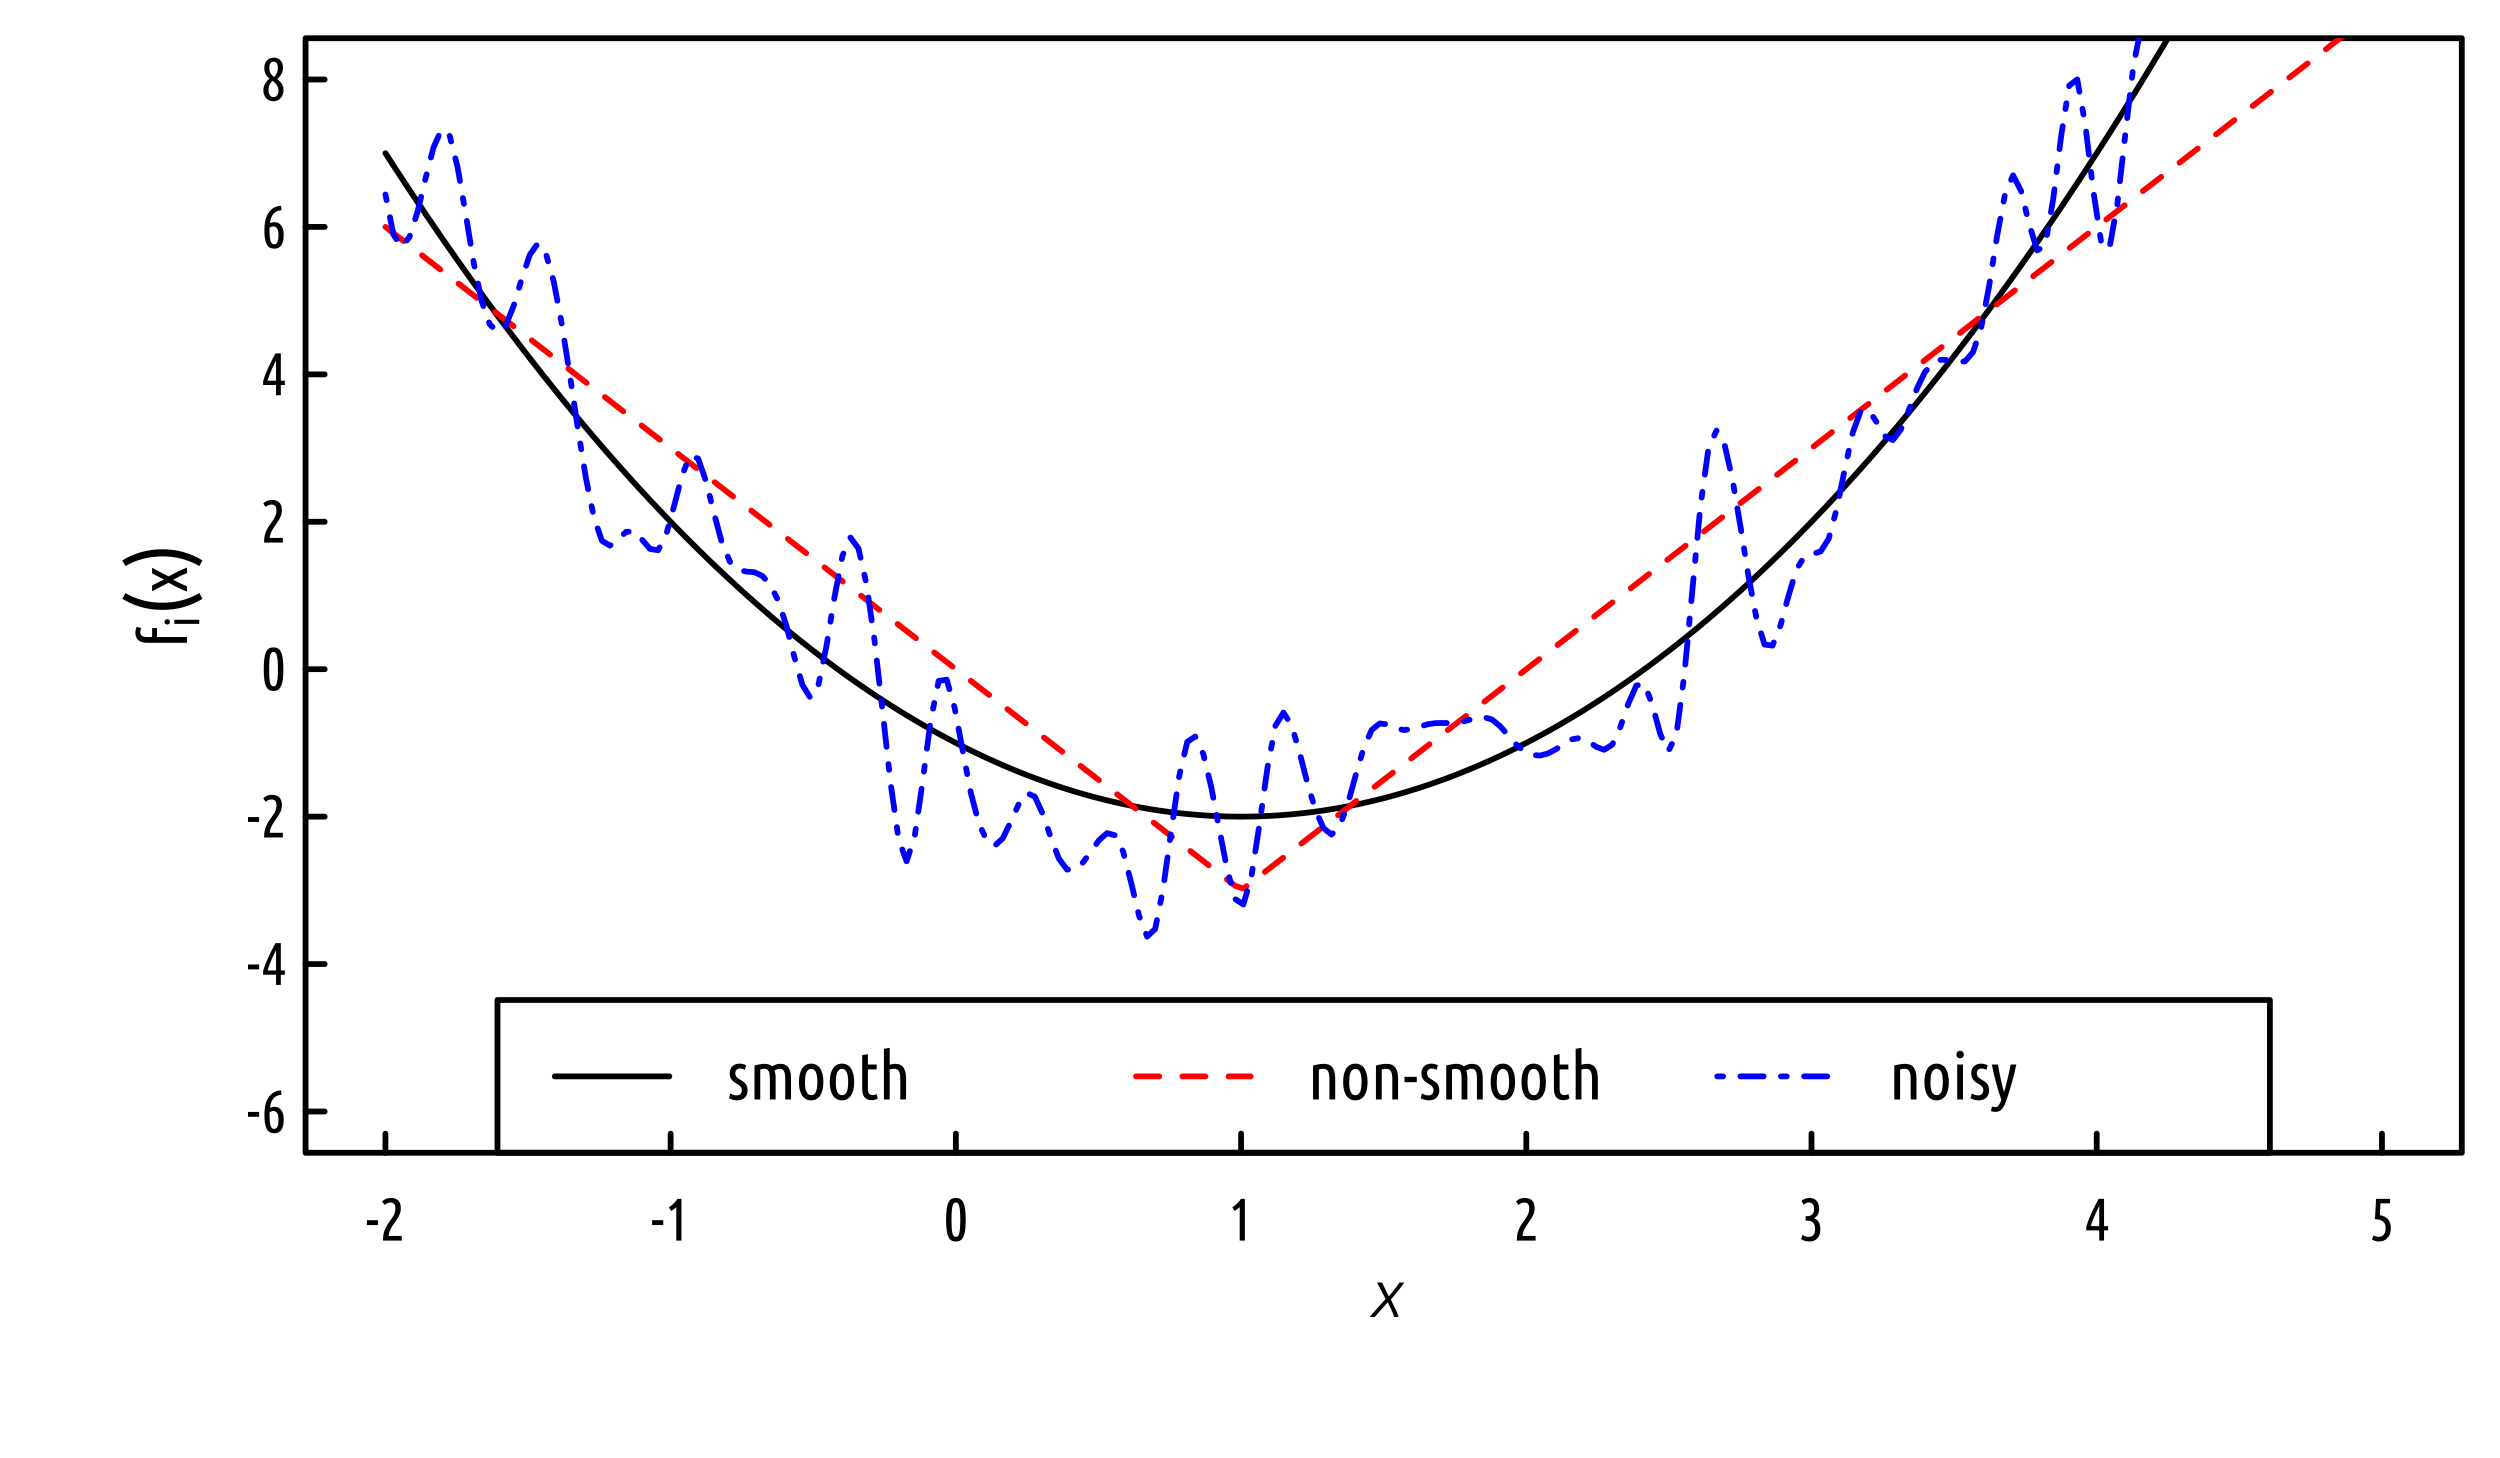 <?xml version="1.0" encoding="UTF-8"?>
<svg xmlns="http://www.w3.org/2000/svg" xmlns:xlink="http://www.w3.org/1999/xlink" width="432pt" height="252pt" viewBox="0 0 432 252" version="1.1">
<defs>
<g>
<symbol overflow="visible" id="glyph0-0">
<path style="stroke:none;" d="M 0.516 0 L 0.516 -7.812 L 4.688 -7.812 L 4.688 0 Z M 4.156 -0.516 L 4.156 -7.281 L 1.047 -7.281 L 1.047 -0.516 Z M 4.156 -0.516 "/>
</symbol>
<symbol overflow="visible" id="glyph0-1">
<path style="stroke:none;" d="M 0.25 -3.531 L 2.172 -3.531 L 2.172 -2.688 L 0.25 -2.688 Z M 0.25 -3.531 "/>
</symbol>
<symbol overflow="visible" id="glyph0-2">
<path style="stroke:none;" d="M 0.453 -6.766 C 0.867 -7.172 1.367 -7.375 1.953 -7.375 C 2.516 -7.375 2.941 -7.227 3.234 -6.938 C 3.535 -6.645 3.688 -6.188 3.688 -5.562 C 3.688 -5.27 3.641 -4.988 3.547 -4.719 C 3.453 -4.457 3.332 -4.203 3.188 -3.953 C 3.039 -3.711 2.879 -3.469 2.703 -3.219 C 2.535 -2.977 2.367 -2.734 2.203 -2.484 C 2.047 -2.234 1.906 -1.969 1.781 -1.688 C 1.664 -1.414 1.598 -1.125 1.578 -0.812 L 3.844 -0.812 L 3.844 0 L 0.609 0 L 0.609 -0.203 C 0.609 -0.66 0.66 -1.07 0.766 -1.438 C 0.879 -1.801 1.016 -2.125 1.172 -2.406 C 1.328 -2.695 1.5 -2.969 1.688 -3.219 C 1.875 -3.469 2.047 -3.711 2.203 -3.953 C 2.359 -4.191 2.488 -4.438 2.594 -4.688 C 2.695 -4.945 2.75 -5.227 2.75 -5.531 C 2.75 -5.906 2.676 -6.172 2.531 -6.328 C 2.395 -6.492 2.18 -6.578 1.891 -6.578 C 1.68 -6.578 1.492 -6.535 1.328 -6.453 C 1.172 -6.379 1.023 -6.281 0.891 -6.156 Z M 0.453 -6.766 "/>
</symbol>
<symbol overflow="visible" id="glyph0-3">
<path style="stroke:none;" d="M 0.734 -5.781 C 0.859 -5.852 0.992 -5.941 1.141 -6.047 C 1.285 -6.16 1.422 -6.281 1.547 -6.406 C 1.68 -6.539 1.805 -6.676 1.922 -6.812 C 2.035 -6.945 2.129 -7.082 2.203 -7.219 L 2.891 -7.219 L 2.891 0 L 2 0 L 2 -5.797 C 1.883 -5.672 1.75 -5.551 1.594 -5.438 C 1.438 -5.332 1.27 -5.227 1.094 -5.125 Z M 0.734 -5.781 "/>
</symbol>
<symbol overflow="visible" id="glyph0-4">
<path style="stroke:none;" d="M 0.547 -3.609 C 0.547 -4.316 0.578 -4.91 0.641 -5.391 C 0.703 -5.879 0.801 -6.27 0.938 -6.562 C 1.07 -6.852 1.242 -7.062 1.453 -7.188 C 1.672 -7.312 1.93 -7.375 2.234 -7.375 C 2.535 -7.375 2.789 -7.312 3 -7.188 C 3.219 -7.062 3.395 -6.852 3.531 -6.562 C 3.676 -6.27 3.781 -5.879 3.844 -5.391 C 3.906 -4.91 3.938 -4.316 3.938 -3.609 C 3.938 -2.898 3.906 -2.305 3.844 -1.828 C 3.781 -1.348 3.676 -0.961 3.531 -0.672 C 3.395 -0.379 3.219 -0.164 3 -0.031 C 2.789 0.094 2.535 0.156 2.234 0.156 C 1.93 0.156 1.672 0.094 1.453 -0.031 C 1.242 -0.164 1.07 -0.379 0.938 -0.672 C 0.801 -0.961 0.703 -1.348 0.641 -1.828 C 0.578 -2.305 0.547 -2.898 0.547 -3.609 Z M 3 -3.609 C 3 -4.18 2.984 -4.656 2.953 -5.031 C 2.922 -5.414 2.875 -5.723 2.812 -5.953 C 2.758 -6.18 2.688 -6.344 2.594 -6.438 C 2.5 -6.539 2.379 -6.594 2.234 -6.594 C 2.098 -6.594 1.977 -6.539 1.875 -6.438 C 1.781 -6.344 1.703 -6.18 1.641 -5.953 C 1.586 -5.723 1.547 -5.414 1.516 -5.031 C 1.492 -4.656 1.484 -4.18 1.484 -3.609 C 1.484 -3.035 1.492 -2.555 1.516 -2.172 C 1.547 -1.797 1.586 -1.492 1.641 -1.266 C 1.703 -1.035 1.781 -0.875 1.875 -0.781 C 1.977 -0.688 2.098 -0.641 2.234 -0.641 C 2.379 -0.641 2.5 -0.688 2.594 -0.781 C 2.688 -0.875 2.758 -1.035 2.812 -1.266 C 2.875 -1.492 2.922 -1.797 2.953 -2.172 C 2.984 -2.555 3 -3.035 3 -3.609 Z M 3 -3.609 "/>
</symbol>
<symbol overflow="visible" id="glyph0-5">
<path style="stroke:none;" d="M 2.672 -3.875 C 3.016 -3.75 3.281 -3.531 3.469 -3.219 C 3.664 -2.906 3.766 -2.5 3.766 -2 C 3.766 -1.332 3.602 -0.805 3.281 -0.422 C 2.957 -0.035 2.473 0.156 1.828 0.156 C 1.566 0.156 1.312 0.113 1.062 0.031 C 0.82 -0.039 0.613 -0.141 0.438 -0.266 L 0.672 -0.984 C 0.836 -0.891 1.008 -0.805 1.188 -0.734 C 1.363 -0.672 1.547 -0.641 1.734 -0.641 C 2.086 -0.641 2.363 -0.75 2.562 -0.969 C 2.758 -1.188 2.859 -1.535 2.859 -2.016 C 2.859 -2.484 2.75 -2.836 2.531 -3.078 C 2.312 -3.328 1.961 -3.453 1.484 -3.453 L 1.219 -3.453 L 1.219 -4.219 L 1.453 -4.219 C 1.867 -4.219 2.176 -4.328 2.375 -4.547 C 2.57 -4.766 2.672 -5.07 2.672 -5.469 C 2.672 -5.844 2.594 -6.125 2.438 -6.312 C 2.281 -6.5 2.066 -6.594 1.797 -6.594 C 1.617 -6.594 1.445 -6.555 1.281 -6.484 C 1.125 -6.41 0.984 -6.32 0.859 -6.219 L 0.516 -6.875 C 0.691 -7.039 0.898 -7.164 1.141 -7.25 C 1.391 -7.332 1.641 -7.375 1.891 -7.375 C 2.422 -7.375 2.832 -7.203 3.125 -6.859 C 3.414 -6.523 3.562 -6.078 3.562 -5.516 C 3.562 -5.117 3.484 -4.781 3.328 -4.5 C 3.172 -4.227 2.953 -4.02 2.672 -3.875 Z M 2.672 -3.875 "/>
</symbol>
<symbol overflow="visible" id="glyph0-6">
<path style="stroke:none;" d="M 0.438 -2.422 C 0.562 -2.848 0.719 -3.301 0.906 -3.781 C 1.102 -4.258 1.305 -4.719 1.516 -5.156 C 1.723 -5.602 1.922 -6.004 2.109 -6.359 C 2.305 -6.723 2.461 -7.008 2.578 -7.219 L 3.5 -7.219 L 3.5 -2.5 L 4.203 -2.5 L 4.203 -1.766 L 3.5 -1.766 L 3.5 0 L 2.672 0 L 2.672 -1.766 L 0.438 -1.766 Z M 2.672 -2.5 L 2.672 -6.016 C 2.566 -5.797 2.445 -5.547 2.312 -5.266 C 2.176 -4.992 2.039 -4.703 1.906 -4.391 C 1.77 -4.078 1.641 -3.758 1.516 -3.438 C 1.391 -3.113 1.285 -2.801 1.203 -2.5 Z M 2.672 -2.5 "/>
</symbol>
<symbol overflow="visible" id="glyph0-7">
<path style="stroke:none;" d="M 1.984 -6.438 C 1.953 -5.938 1.926 -5.52 1.906 -5.188 C 1.895 -4.852 1.883 -4.586 1.875 -4.391 C 2.52 -4.297 2.992 -4.055 3.297 -3.672 C 3.609 -3.297 3.766 -2.785 3.766 -2.141 C 3.766 -1.766 3.711 -1.438 3.609 -1.156 C 3.504 -0.875 3.359 -0.633 3.172 -0.438 C 2.992 -0.238 2.781 -0.094 2.531 0 C 2.281 0.102 2.008 0.156 1.719 0.156 C 1.52 0.156 1.316 0.125 1.109 0.062 C 0.898 0.008 0.703 -0.066 0.516 -0.172 L 0.766 -0.906 C 1.066 -0.738 1.375 -0.656 1.688 -0.656 C 2.02 -0.656 2.301 -0.773 2.531 -1.016 C 2.758 -1.266 2.875 -1.641 2.875 -2.141 C 2.875 -2.68 2.719 -3.07 2.406 -3.312 C 2.102 -3.551 1.633 -3.688 1 -3.719 C 1.031 -4.062 1.055 -4.375 1.078 -4.656 C 1.098 -4.945 1.113 -5.227 1.125 -5.5 C 1.145 -5.781 1.16 -6.055 1.172 -6.328 C 1.18 -6.609 1.191 -6.906 1.203 -7.219 L 3.625 -7.219 L 3.625 -6.438 Z M 1.984 -6.438 "/>
</symbol>
<symbol overflow="visible" id="glyph0-8">
<path style="stroke:none;" d="M 3.625 -6.5 C 3.352 -6.469 3.109 -6.41 2.891 -6.328 C 2.68 -6.254 2.488 -6.129 2.312 -5.953 C 2.133 -5.785 1.988 -5.562 1.875 -5.281 C 1.758 -5.008 1.676 -4.664 1.625 -4.25 C 1.77 -4.312 1.91 -4.352 2.047 -4.375 C 2.18 -4.406 2.305 -4.422 2.422 -4.422 C 2.922 -4.422 3.305 -4.223 3.578 -3.828 C 3.859 -3.441 4 -2.906 4 -2.219 C 4 -1.477 3.867 -0.895 3.609 -0.469 C 3.348 -0.051 2.938 0.156 2.375 0.156 C 2.094 0.156 1.844 0.102 1.625 0 C 1.406 -0.113 1.223 -0.297 1.078 -0.547 C 0.941 -0.805 0.836 -1.141 0.766 -1.547 C 0.691 -1.961 0.656 -2.469 0.656 -3.062 C 0.656 -3.582 0.703 -4.086 0.797 -4.578 C 0.898 -5.078 1.066 -5.52 1.297 -5.906 C 1.523 -6.289 1.816 -6.602 2.172 -6.844 C 2.535 -7.094 2.988 -7.227 3.531 -7.25 Z M 2.203 -3.688 C 2.098 -3.688 1.988 -3.664 1.875 -3.625 C 1.758 -3.594 1.656 -3.551 1.562 -3.5 C 1.551 -3.414 1.547 -3.328 1.547 -3.234 C 1.547 -3.148 1.547 -3.062 1.547 -2.969 C 1.547 -2.656 1.555 -2.352 1.578 -2.062 C 1.598 -1.781 1.633 -1.531 1.688 -1.312 C 1.738 -1.094 1.816 -0.914 1.922 -0.781 C 2.035 -0.656 2.18 -0.594 2.359 -0.594 C 2.629 -0.594 2.816 -0.734 2.922 -1.016 C 3.035 -1.305 3.094 -1.691 3.094 -2.172 C 3.094 -2.691 3.02 -3.07 2.875 -3.312 C 2.727 -3.562 2.504 -3.688 2.203 -3.688 Z M 2.203 -3.688 "/>
</symbol>
<symbol overflow="visible" id="glyph0-9">
<path style="stroke:none;" d="M 3.875 -5.625 C 3.875 -5.219 3.773 -4.848 3.578 -4.516 C 3.379 -4.191 3.148 -3.906 2.891 -3.656 C 3.18 -3.445 3.43 -3.191 3.641 -2.891 C 3.859 -2.586 3.969 -2.227 3.969 -1.812 C 3.969 -1.488 3.914 -1.203 3.812 -0.953 C 3.719 -0.703 3.586 -0.492 3.422 -0.328 C 3.266 -0.172 3.082 -0.051 2.875 0.031 C 2.664 0.113 2.453 0.156 2.234 0.156 C 1.973 0.156 1.734 0.109 1.516 0.016 C 1.305 -0.078 1.125 -0.203 0.969 -0.359 C 0.812 -0.523 0.691 -0.723 0.609 -0.953 C 0.523 -1.18 0.484 -1.43 0.484 -1.703 C 0.484 -2.141 0.578 -2.523 0.766 -2.859 C 0.961 -3.191 1.223 -3.488 1.547 -3.75 C 1.273 -3.945 1.055 -4.195 0.891 -4.5 C 0.723 -4.812 0.641 -5.176 0.641 -5.594 C 0.641 -5.906 0.688 -6.176 0.781 -6.406 C 0.883 -6.633 1.016 -6.82 1.172 -6.969 C 1.328 -7.113 1.5 -7.219 1.688 -7.281 C 1.883 -7.344 2.086 -7.375 2.297 -7.375 C 2.484 -7.375 2.672 -7.344 2.859 -7.281 C 3.055 -7.219 3.227 -7.113 3.375 -6.969 C 3.531 -6.82 3.648 -6.641 3.734 -6.422 C 3.828 -6.203 3.875 -5.938 3.875 -5.625 Z M 3.094 -1.75 C 3.094 -1.926 3.062 -2.094 3 -2.25 C 2.945 -2.406 2.867 -2.551 2.766 -2.688 C 2.672 -2.82 2.562 -2.941 2.438 -3.047 C 2.32 -3.16 2.203 -3.27 2.078 -3.375 C 1.867 -3.188 1.695 -2.969 1.562 -2.719 C 1.438 -2.469 1.375 -2.156 1.375 -1.781 C 1.375 -1.406 1.453 -1.102 1.609 -0.875 C 1.766 -0.656 1.977 -0.547 2.25 -0.547 C 2.477 -0.547 2.676 -0.645 2.844 -0.844 C 3.008 -1.051 3.094 -1.352 3.094 -1.75 Z M 1.516 -5.719 C 1.516 -5.488 1.531 -5.289 1.562 -5.125 C 1.602 -4.957 1.656 -4.805 1.719 -4.672 C 1.789 -4.547 1.879 -4.43 1.984 -4.328 C 2.086 -4.223 2.203 -4.125 2.328 -4.031 C 2.523 -4.238 2.68 -4.453 2.797 -4.672 C 2.922 -4.898 2.984 -5.195 2.984 -5.562 C 2.984 -5.977 2.914 -6.27 2.781 -6.438 C 2.645 -6.602 2.473 -6.688 2.266 -6.688 C 2.191 -6.688 2.109 -6.672 2.016 -6.641 C 1.93 -6.609 1.852 -6.555 1.781 -6.484 C 1.707 -6.41 1.645 -6.312 1.594 -6.188 C 1.539 -6.062 1.516 -5.906 1.516 -5.719 Z M 1.516 -5.719 "/>
</symbol>
<symbol overflow="visible" id="glyph1-0">
<path style="stroke:none;" d="M 0.578 0 L 0.578 -8.625 L 5.172 -8.625 L 5.172 0 Z M 4.594 -0.578 L 4.594 -8.047 L 1.156 -8.047 L 1.156 -0.578 Z M 4.594 -0.578 "/>
</symbol>
<symbol overflow="visible" id="glyph1-1">
<path style="stroke:none;" d="M 2.922 -3.109 L 1.453 -5.953 L 2.328 -5.953 L 3.484 -3.547 C 3.836 -3.973 4.18 -4.398 4.516 -4.828 C 4.848 -5.254 5.113 -5.629 5.312 -5.953 L 6.141 -5.953 C 5.805 -5.441 5.43 -4.93 5.016 -4.422 C 4.609 -3.922 4.211 -3.445 3.828 -3 C 3.93 -2.812 4.039 -2.598 4.156 -2.359 C 4.281 -2.117 4.406 -1.863 4.531 -1.594 C 4.656 -1.332 4.773 -1.066 4.891 -0.797 C 5.004 -0.523 5.102 -0.258 5.188 0 L 4.406 0 C 4.352 -0.176 4.285 -0.375 4.203 -0.594 C 4.117 -0.812 4.023 -1.035 3.922 -1.266 C 3.816 -1.492 3.707 -1.719 3.594 -1.938 C 3.488 -2.164 3.391 -2.375 3.297 -2.562 L 1.047 0 L 0.141 0 Z M 2.922 -3.109 "/>
</symbol>
<symbol overflow="visible" id="glyph2-0">
<path style="stroke:none;" d="M 0 -0.578 L -8.625 -0.578 L -8.625 -5.172 L 0 -5.172 Z M -0.578 -4.594 L -8.047 -4.594 L -8.047 -1.156 L -0.578 -1.156 Z M -0.578 -4.594 "/>
</symbol>
<symbol overflow="visible" id="glyph2-1">
<path style="stroke:none;" d="M -8.922 -2.656 C -8.922 -2.875 -8.895 -3.066 -8.844 -3.234 C -8.801 -3.41 -8.754 -3.551 -8.703 -3.656 L -7.922 -3.453 C -7.973 -3.336 -8.008 -3.223 -8.031 -3.109 C -8.062 -2.992 -8.078 -2.875 -8.078 -2.75 C -8.078 -2.57 -8.047 -2.426 -7.984 -2.312 C -7.93 -2.195 -7.848 -2.109 -7.734 -2.047 C -7.629 -1.984 -7.5 -1.941 -7.344 -1.922 C -7.195 -1.898 -7.039 -1.891 -6.875 -1.891 L -6.031 -1.891 L -6.031 -3.438 L -5.188 -3.438 L -5.188 -1.891 L 0 -1.891 L 0 -0.891 L -6.875 -0.891 C -7.531 -0.891 -8.035 -1.035 -8.391 -1.328 C -8.742 -1.617 -8.922 -2.062 -8.922 -2.656 Z M -8.922 -2.656 "/>
</symbol>
<symbol overflow="visible" id="glyph2-2">
<path style="stroke:none;" d="M -3.203 -2.797 C -2.961 -2.922 -2.707 -3.055 -2.438 -3.203 C -2.164 -3.348 -1.891 -3.488 -1.609 -3.625 C -1.336 -3.758 -1.062 -3.891 -0.781 -4.016 C -0.508 -4.141 -0.25 -4.242 0 -4.328 L 0 -3.359 C -0.445 -3.203 -0.867 -3.02 -1.266 -2.812 C -1.672 -2.613 -2.051 -2.414 -2.406 -2.219 C -2.051 -2.031 -1.672 -1.836 -1.266 -1.641 C -0.867 -1.441 -0.445 -1.266 0 -1.109 L 0 -0.172 C -0.25 -0.254 -0.508 -0.359 -0.781 -0.484 C -1.062 -0.609 -1.336 -0.738 -1.609 -0.875 C -1.891 -1.02 -2.16 -1.16 -2.422 -1.297 C -2.68 -1.441 -2.93 -1.582 -3.172 -1.719 L -6.031 -0.234 L -6.031 -1.234 L -3.984 -2.266 L -6.031 -3.312 L -6.031 -4.281 Z M -3.203 -2.797 "/>
</symbol>
<symbol overflow="visible" id="glyph3-0">
<path style="stroke:none;" d="M 0 -0.406 L -6.156 -0.406 L -6.156 -3.688 L 0 -3.688 Z M -0.406 -3.281 L -5.734 -3.281 L -5.734 -0.812 L -0.406 -0.812 Z M -0.406 -3.281 "/>
</symbol>
<symbol overflow="visible" id="glyph3-1">
<path style="stroke:none;" d="M 0 -1.344 L 0 -0.641 L -4.312 -0.641 L -4.312 -1.344 Z M -5.062 -1 C -5.062 -0.863 -5.102 -0.75 -5.188 -0.656 C -5.281 -0.57 -5.395 -0.531 -5.531 -0.531 C -5.676 -0.531 -5.789 -0.57 -5.875 -0.656 C -5.957 -0.75 -6 -0.863 -6 -1 C -6 -1.125 -5.957 -1.227 -5.875 -1.312 C -5.789 -1.406 -5.676 -1.453 -5.531 -1.453 C -5.395 -1.453 -5.281 -1.406 -5.188 -1.312 C -5.102 -1.227 -5.062 -1.125 -5.062 -1 Z M -5.062 -1 "/>
</symbol>
<symbol overflow="visible" id="glyph4-0">
<path style="stroke:none;" d="M 0 -0.719 L -10.688 -0.719 L -10.688 -6.406 L 0 -6.406 Z M -0.719 -5.703 L -9.969 -5.703 L -9.969 -1.422 L -0.719 -1.422 Z M -0.719 -5.703 "/>
</symbol>
<symbol overflow="visible" id="glyph4-1">
<path style="stroke:none;" d="M -4.266 -2.312 C -3.047 -2.312 -1.898 -2.457 -0.828 -2.75 C 0.242 -3.039 1.227 -3.453 2.125 -3.984 L 2.672 -3 C 1.742 -2.414 0.695 -1.945 -0.469 -1.594 C -1.633 -1.25 -2.898 -1.078 -4.266 -1.078 C -5.617 -1.078 -6.879 -1.25 -8.047 -1.594 C -9.211 -1.945 -10.258 -2.414 -11.188 -3 L -10.641 -3.984 C -9.754 -3.453 -8.77 -3.039 -7.688 -2.75 C -6.613 -2.457 -5.473 -2.312 -4.266 -2.312 Z M -4.266 -2.312 "/>
</symbol>
<symbol overflow="visible" id="glyph4-2">
<path style="stroke:none;" d="M -4.266 -1.75 C -5.473 -1.75 -6.613 -1.602 -7.688 -1.312 C -8.77 -1.02 -9.754 -0.609 -10.641 -0.078 L -11.188 -1.047 C -10.258 -1.641 -9.211 -2.109 -8.047 -2.453 C -6.879 -2.805 -5.617 -2.984 -4.266 -2.984 C -2.898 -2.984 -1.633 -2.805 -0.469 -2.453 C 0.695 -2.109 1.742 -1.641 2.672 -1.047 L 2.125 -0.078 C 1.227 -0.609 0.242 -1.02 -0.828 -1.312 C -1.898 -1.602 -3.047 -1.75 -4.266 -1.75 Z M -4.266 -1.75 "/>
</symbol>
<symbol overflow="visible" id="glyph5-0">
<path style="stroke:none;" d="M 0.578 0 L 0.578 -8.625 L 5.172 -8.625 L 5.172 0 Z M 4.594 -0.578 L 4.594 -8.047 L 1.156 -8.047 L 1.156 -0.578 Z M 4.594 -0.578 "/>
</symbol>
<symbol overflow="visible" id="glyph5-1">
<path style="stroke:none;" d="M 1.734 -0.703 C 2.023 -0.703 2.242 -0.785 2.391 -0.953 C 2.547 -1.117 2.625 -1.332 2.625 -1.594 C 2.625 -1.758 2.594 -1.898 2.531 -2.016 C 2.469 -2.141 2.383 -2.25 2.281 -2.344 C 2.188 -2.438 2.07 -2.52 1.938 -2.594 C 1.812 -2.664 1.68 -2.742 1.547 -2.828 C 1.422 -2.898 1.297 -2.988 1.172 -3.094 C 1.047 -3.195 0.938 -3.316 0.844 -3.453 C 0.75 -3.586 0.672 -3.738 0.609 -3.906 C 0.555 -4.082 0.531 -4.285 0.531 -4.516 C 0.531 -5.016 0.68 -5.414 0.984 -5.719 C 1.297 -6.031 1.719 -6.188 2.25 -6.188 C 2.477 -6.188 2.691 -6.156 2.891 -6.094 C 3.086 -6.039 3.25 -5.977 3.375 -5.906 L 3.156 -5.125 C 3.02 -5.195 2.883 -5.25 2.75 -5.281 C 2.613 -5.32 2.461 -5.344 2.297 -5.344 C 2.055 -5.344 1.863 -5.27 1.719 -5.125 C 1.57 -4.988 1.5 -4.785 1.5 -4.516 C 1.5 -4.367 1.523 -4.238 1.578 -4.125 C 1.629 -4.008 1.695 -3.906 1.781 -3.812 C 1.875 -3.727 1.973 -3.648 2.078 -3.578 C 2.191 -3.504 2.312 -3.43 2.438 -3.359 C 2.582 -3.273 2.723 -3.18 2.859 -3.078 C 3.004 -2.984 3.133 -2.867 3.25 -2.734 C 3.363 -2.598 3.453 -2.438 3.516 -2.25 C 3.586 -2.07 3.625 -1.859 3.625 -1.609 C 3.625 -1.078 3.469 -0.648 3.156 -0.328 C 2.844 -0.004 2.391 0.156 1.797 0.156 C 1.484 0.156 1.203 0.109 0.953 0.016 C 0.711 -0.066 0.531 -0.141 0.406 -0.203 L 0.625 -1.031 C 0.738 -0.969 0.891 -0.895 1.078 -0.812 C 1.273 -0.738 1.492 -0.703 1.734 -0.703 Z M 1.734 -0.703 "/>
</symbol>
<symbol overflow="visible" id="glyph5-2">
<path style="stroke:none;" d="M 0.891 -5.859 C 1.16 -5.941 1.453 -6.008 1.766 -6.062 C 2.086 -6.125 2.379 -6.156 2.641 -6.156 C 2.898 -6.156 3.141 -6.117 3.359 -6.047 C 3.578 -5.984 3.77 -5.875 3.938 -5.719 C 4.145 -5.844 4.363 -5.945 4.594 -6.031 C 4.82 -6.113 5.07 -6.156 5.344 -6.156 C 5.625 -6.156 5.875 -6.113 6.094 -6.031 C 6.32 -5.957 6.516 -5.82 6.672 -5.625 C 6.836 -5.438 6.969 -5.18 7.062 -4.859 C 7.156 -4.535 7.203 -4.129 7.203 -3.641 L 7.203 0 L 6.203 0 L 6.203 -3.562 C 6.203 -4.164 6.133 -4.602 6 -4.875 C 5.863 -5.156 5.602 -5.297 5.219 -5.297 C 5.07 -5.297 4.922 -5.266 4.766 -5.203 C 4.617 -5.148 4.484 -5.078 4.359 -4.984 C 4.422 -4.805 4.469 -4.609 4.5 -4.391 C 4.531 -4.172 4.547 -3.922 4.547 -3.641 L 4.547 0 L 3.547 0 L 3.547 -3.562 C 3.547 -4.164 3.477 -4.602 3.344 -4.875 C 3.207 -5.156 2.945 -5.297 2.562 -5.297 C 2.363 -5.297 2.141 -5.254 1.891 -5.172 L 1.891 0 L 0.891 0 Z M 0.891 -5.859 "/>
</symbol>
<symbol overflow="visible" id="glyph5-3">
<path style="stroke:none;" d="M 4.766 -3.016 C 4.766 -2.535 4.723 -2.102 4.641 -1.719 C 4.555 -1.332 4.426 -1 4.25 -0.719 C 4.082 -0.445 3.863 -0.234 3.594 -0.078 C 3.332 0.078 3.023 0.156 2.672 0.156 C 2.305 0.156 1.988 0.078 1.719 -0.078 C 1.457 -0.234 1.238 -0.445 1.062 -0.719 C 0.895 -1 0.766 -1.332 0.672 -1.719 C 0.586 -2.102 0.547 -2.535 0.547 -3.016 C 0.547 -3.484 0.586 -3.91 0.672 -4.297 C 0.766 -4.691 0.895 -5.031 1.062 -5.312 C 1.238 -5.594 1.457 -5.805 1.719 -5.953 C 1.988 -6.109 2.305 -6.188 2.672 -6.188 C 3.023 -6.188 3.332 -6.109 3.594 -5.953 C 3.863 -5.805 4.082 -5.594 4.25 -5.312 C 4.426 -5.031 4.555 -4.691 4.641 -4.297 C 4.723 -3.91 4.766 -3.484 4.766 -3.016 Z M 3.734 -3.016 C 3.734 -3.348 3.711 -3.656 3.672 -3.938 C 3.641 -4.219 3.582 -4.457 3.5 -4.656 C 3.414 -4.863 3.301 -5.02 3.156 -5.125 C 3.02 -5.238 2.859 -5.297 2.672 -5.297 C 2.473 -5.297 2.305 -5.238 2.172 -5.125 C 2.035 -5.02 1.922 -4.863 1.828 -4.656 C 1.742 -4.457 1.68 -4.219 1.641 -3.938 C 1.609 -3.656 1.594 -3.348 1.594 -3.016 C 1.594 -2.672 1.609 -2.359 1.641 -2.078 C 1.68 -1.805 1.742 -1.566 1.828 -1.359 C 1.922 -1.16 2.035 -1.004 2.172 -0.891 C 2.305 -0.785 2.473 -0.734 2.672 -0.734 C 2.859 -0.734 3.02 -0.785 3.156 -0.891 C 3.301 -1.004 3.414 -1.16 3.5 -1.359 C 3.582 -1.566 3.641 -1.805 3.672 -2.078 C 3.711 -2.359 3.734 -2.672 3.734 -3.016 Z M 3.734 -3.016 "/>
</symbol>
<symbol overflow="visible" id="glyph5-4">
<path style="stroke:none;" d="M 1.812 -6.031 L 3.328 -6.031 L 3.328 -5.188 L 1.812 -5.188 L 1.812 -1.859 C 1.812 -1.441 1.883 -1.148 2.031 -0.984 C 2.188 -0.828 2.391 -0.75 2.641 -0.75 C 2.773 -0.75 2.898 -0.766 3.016 -0.797 C 3.141 -0.836 3.242 -0.883 3.328 -0.938 L 3.516 -0.156 C 3.203 0.031 2.867 0.125 2.516 0.125 C 1.953 0.125 1.531 -0.031 1.25 -0.344 C 0.969 -0.664 0.828 -1.195 0.828 -1.938 L 0.828 -7.656 L 1.812 -7.828 Z M 1.812 -6.031 "/>
</symbol>
<symbol overflow="visible" id="glyph5-5">
<path style="stroke:none;" d="M 0.891 0 L 0.891 -8.75 L 1.891 -8.922 L 1.891 -6 C 2.035 -6.051 2.191 -6.086 2.359 -6.109 C 2.535 -6.141 2.711 -6.156 2.891 -6.156 C 3.141 -6.156 3.375 -6.113 3.594 -6.031 C 3.82 -5.957 4.016 -5.82 4.172 -5.625 C 4.336 -5.438 4.469 -5.18 4.562 -4.859 C 4.664 -4.535 4.719 -4.129 4.719 -3.641 L 4.719 0 L 3.719 0 L 3.719 -3.562 C 3.719 -4.164 3.641 -4.602 3.484 -4.875 C 3.336 -5.156 3.055 -5.297 2.641 -5.297 C 2.41 -5.297 2.16 -5.254 1.891 -5.172 L 1.891 0 Z M 0.891 0 "/>
</symbol>
<symbol overflow="visible" id="glyph5-6">
<path style="stroke:none;" d="M 0.891 -5.859 C 1.18 -5.941 1.488 -6.008 1.812 -6.062 C 2.145 -6.125 2.445 -6.156 2.719 -6.156 C 3.02 -6.156 3.289 -6.113 3.531 -6.031 C 3.781 -5.957 3.988 -5.82 4.156 -5.625 C 4.332 -5.438 4.469 -5.18 4.562 -4.859 C 4.664 -4.535 4.719 -4.129 4.719 -3.641 L 4.719 0 L 3.719 0 L 3.719 -3.562 C 3.719 -4.164 3.641 -4.602 3.484 -4.875 C 3.336 -5.156 3.055 -5.297 2.641 -5.297 C 2.41 -5.297 2.16 -5.254 1.891 -5.172 L 1.891 0 L 0.891 0 Z M 0.891 -5.859 "/>
</symbol>
<symbol overflow="visible" id="glyph5-7">
<path style="stroke:none;" d="M 0.281 -3.906 L 2.406 -3.906 L 2.406 -2.984 L 0.281 -2.984 Z M 0.281 -3.906 "/>
</symbol>
<symbol overflow="visible" id="glyph5-8">
<path style="stroke:none;" d="M 1.891 0 L 0.891 0 L 0.891 -6.031 L 1.891 -6.031 Z M 1.391 -7.109 C 1.211 -7.109 1.062 -7.164 0.938 -7.281 C 0.812 -7.406 0.75 -7.566 0.75 -7.766 C 0.75 -7.961 0.812 -8.117 0.938 -8.234 C 1.062 -8.359 1.211 -8.422 1.391 -8.422 C 1.566 -8.422 1.719 -8.359 1.844 -8.234 C 1.969 -8.117 2.031 -7.961 2.031 -7.766 C 2.031 -7.566 1.969 -7.406 1.844 -7.281 C 1.719 -7.164 1.566 -7.109 1.391 -7.109 Z M 1.391 -7.109 "/>
</symbol>
<symbol overflow="visible" id="glyph5-9">
<path style="stroke:none;" d="M 2.281 -1.25 C 2.508 -2.02 2.711 -2.789 2.891 -3.562 C 3.078 -4.332 3.254 -5.156 3.422 -6.031 L 4.406 -6.031 C 4.289 -5.477 4.164 -4.926 4.031 -4.375 C 3.895 -3.832 3.754 -3.305 3.609 -2.797 C 3.473 -2.297 3.332 -1.82 3.188 -1.375 C 3.051 -0.926 2.922 -0.52 2.797 -0.156 C 2.648 0.281 2.508 0.645 2.375 0.938 C 2.238 1.227 2.094 1.461 1.938 1.641 C 1.781 1.828 1.609 1.957 1.422 2.031 C 1.242 2.113 1.023 2.156 0.766 2.156 C 0.629 2.156 0.492 2.141 0.359 2.109 C 0.223 2.078 0.109 2.039 0.016 2 L 0.203 1.203 C 0.398 1.285 0.586 1.328 0.766 1.328 C 0.984 1.328 1.16 1.242 1.297 1.078 C 1.43 0.922 1.566 0.68 1.703 0.359 L 1.812 0.062 C 1.664 -0.332 1.52 -0.77 1.375 -1.25 C 1.227 -1.738 1.082 -2.25 0.938 -2.781 C 0.789 -3.312 0.648 -3.852 0.516 -4.406 C 0.391 -4.969 0.273 -5.508 0.172 -6.031 L 1.219 -6.031 C 1.281 -5.676 1.352 -5.281 1.438 -4.844 C 1.52 -4.414 1.609 -3.988 1.703 -3.562 C 1.797 -3.133 1.895 -2.719 2 -2.312 C 2.102 -1.914 2.195 -1.562 2.281 -1.25 Z M 2.281 -1.25 "/>
</symbol>
</g>
<clipPath id="clip1">
  <path d="M 66 6.602 L 379 6.602 L 379 142 L 66 142 Z M 66 6.602 "/>
</clipPath>
<clipPath id="clip2">
  <path d="M 66 6.602 L 413 6.602 L 413 155 L 66 155 Z M 66 6.602 "/>
</clipPath>
<clipPath id="clip3">
  <path d="M 66 6.602 L 379 6.602 L 379 163 L 66 163 Z M 66 6.602 "/>
</clipPath>
</defs>
<g id="surface38">
<g clip-path="url(#clip1)" clip-rule="nonzero">
<path style="fill:none;stroke-width:1;stroke-linecap:round;stroke-linejoin:round;stroke:rgb(0%,0%,0%);stroke-opacity:1;stroke-miterlimit:10;" d="M 66.602 26.473 L 67.984 28.609 L 69.371 30.727 L 70.758 32.828 L 72.141 34.906 L 73.527 36.961 L 74.914 39 L 76.297 41.02 L 77.684 43.016 L 79.07 44.992 L 80.457 46.949 L 81.84 48.887 L 83.227 50.805 L 84.613 52.703 L 85.996 54.578 L 87.383 56.434 L 88.77 58.273 L 90.152 60.09 L 91.539 61.883 L 92.926 63.66 L 94.312 65.418 L 95.695 67.152 L 97.082 68.867 L 98.469 70.562 L 99.852 72.238 L 101.238 73.895 L 102.625 75.531 L 104.008 77.145 L 105.395 78.738 L 106.781 80.312 L 108.168 81.867 L 109.551 83.402 L 110.938 84.918 L 112.324 86.41 L 113.707 87.887 L 115.094 89.34 L 116.48 90.773 L 117.863 92.188 L 119.25 93.582 L 120.637 94.953 L 122.023 96.309 L 123.406 97.641 L 124.793 98.953 L 126.18 100.246 L 127.562 101.52 L 128.949 102.773 L 130.336 104.004 L 131.719 105.219 L 133.105 106.41 L 134.492 107.582 L 135.879 108.734 L 137.262 109.867 L 138.648 110.977 L 140.035 112.07 L 141.418 113.141 L 142.805 114.191 L 144.191 115.223 L 145.574 116.234 L 146.961 117.223 L 148.348 118.195 L 149.734 119.145 L 151.117 120.078 L 152.504 120.988 L 153.891 121.875 L 155.273 122.746 L 156.66 123.598 L 158.047 124.426 L 159.43 125.234 L 160.816 126.027 L 162.203 126.797 L 163.59 127.543 L 164.973 128.273 L 166.359 128.984 L 167.746 129.672 L 169.129 130.34 L 170.516 130.988 L 171.902 131.617 L 173.285 132.227 L 174.672 132.812 L 176.059 133.383 L 177.445 133.93 L 178.828 134.457 L 180.215 134.965 L 181.602 135.453 L 182.984 135.922 L 184.371 136.367 L 185.758 136.793 L 187.141 137.203 L 188.527 137.59 L 189.914 137.957 L 191.297 138.301 L 192.684 138.629 L 194.07 138.934 L 195.457 139.223 L 196.84 139.488 L 198.227 139.734 L 199.613 139.957 L 200.996 140.164 L 202.383 140.352 L 203.77 140.516 L 205.152 140.66 L 206.539 140.785 L 207.926 140.891 L 209.312 140.977 L 210.695 141.039 L 212.082 141.086 L 213.469 141.109 L 214.852 141.113 L 216.238 141.098 L 217.625 141.062 L 219.008 141.004 L 220.395 140.93 L 221.781 140.832 L 223.168 140.715 L 224.551 140.578 L 225.938 140.422 L 227.324 140.246 L 228.707 140.051 L 230.094 139.832 L 231.48 139.594 L 232.863 139.336 L 234.25 139.059 L 235.637 138.762 L 237.023 138.445 L 238.406 138.105 L 239.793 137.75 L 241.18 137.371 L 242.562 136.973 L 243.949 136.555 L 245.336 136.113 L 246.719 135.656 L 248.105 135.176 L 249.492 134.68 L 250.879 134.16 L 252.262 133.621 L 253.648 133.059 L 255.035 132.48 L 256.418 131.879 L 257.805 131.262 L 259.191 130.621 L 260.574 129.961 L 261.961 129.281 L 263.348 128.578 L 264.734 127.859 L 266.117 127.117 L 267.504 126.359 L 268.891 125.578 L 270.273 124.777 L 271.66 123.953 L 273.047 123.113 L 274.43 122.254 L 275.816 121.371 L 277.203 120.469 L 278.59 119.547 L 279.973 118.605 L 281.359 117.645 L 282.746 116.66 L 284.129 115.66 L 285.516 114.637 L 286.902 113.594 L 288.285 112.531 L 289.672 111.449 L 291.059 110.344 L 292.445 109.223 L 293.828 108.078 L 295.215 106.914 L 296.602 105.73 L 297.984 104.527 L 299.371 103.305 L 300.758 102.059 L 302.141 100.797 L 303.527 99.512 L 304.914 98.207 L 306.297 96.883 L 307.684 95.535 L 309.07 94.172 L 310.457 92.789 L 311.84 91.383 L 313.227 89.957 L 314.613 88.512 L 315.996 87.047 L 317.383 85.562 L 318.77 84.055 L 320.152 82.527 L 321.539 80.984 L 322.926 79.418 L 324.312 77.832 L 325.695 76.223 L 327.082 74.598 L 328.469 72.949 L 329.852 71.285 L 331.238 69.598 L 332.625 67.891 L 334.008 66.164 L 335.395 64.414 L 336.781 62.648 L 338.168 60.859 L 339.551 59.051 L 340.938 57.227 L 342.324 55.375 L 343.707 53.508 L 345.094 51.621 L 346.48 49.711 L 347.863 47.785 L 349.25 45.836 L 350.637 43.867 L 352.023 41.875 L 353.406 39.867 L 354.793 37.84 L 356.18 35.789 L 357.562 33.719 L 358.949 31.629 L 360.336 29.52 L 361.719 27.391 L 363.105 25.242 L 364.492 23.07 L 365.879 20.879 L 367.262 18.668 L 368.648 16.438 L 370.035 14.188 L 371.418 11.918 L 372.805 9.625 L 374.191 7.316 L 375.574 4.984 L 376.961 2.633 L 378.348 0.262 L 378.5 0 "/>
</g>
<path style="fill:none;stroke-width:1;stroke-linecap:round;stroke-linejoin:round;stroke:rgb(0%,0%,0%);stroke-opacity:1;stroke-miterlimit:10;" d="M 66.602 195.898 L 66.602 199.199 "/>
<path style="fill:none;stroke-width:1;stroke-linecap:round;stroke-linejoin:round;stroke:rgb(0%,0%,0%);stroke-opacity:1;stroke-miterlimit:10;" d="M 115.887 195.898 L 115.887 199.199 "/>
<path style="fill:none;stroke-width:1;stroke-linecap:round;stroke-linejoin:round;stroke:rgb(0%,0%,0%);stroke-opacity:1;stroke-miterlimit:10;" d="M 165.172 195.898 L 165.172 199.199 "/>
<path style="fill:none;stroke-width:1;stroke-linecap:round;stroke-linejoin:round;stroke:rgb(0%,0%,0%);stroke-opacity:1;stroke-miterlimit:10;" d="M 214.457 195.898 L 214.457 199.199 "/>
<path style="fill:none;stroke-width:1;stroke-linecap:round;stroke-linejoin:round;stroke:rgb(0%,0%,0%);stroke-opacity:1;stroke-miterlimit:10;" d="M 263.742 195.898 L 263.742 199.199 "/>
<path style="fill:none;stroke-width:1;stroke-linecap:round;stroke-linejoin:round;stroke:rgb(0%,0%,0%);stroke-opacity:1;stroke-miterlimit:10;" d="M 313.027 195.898 L 313.027 199.199 "/>
<path style="fill:none;stroke-width:1;stroke-linecap:round;stroke-linejoin:round;stroke:rgb(0%,0%,0%);stroke-opacity:1;stroke-miterlimit:10;" d="M 362.312 195.898 L 362.312 199.199 "/>
<path style="fill:none;stroke-width:1;stroke-linecap:round;stroke-linejoin:round;stroke:rgb(0%,0%,0%);stroke-opacity:1;stroke-miterlimit:10;" d="M 411.602 195.898 L 411.602 199.199 "/>
<g style="fill:rgb(0%,0%,0%);fill-opacity:1;">
  <use xlink:href="#glyph0-1" x="63.152" y="214.379"/>
  <use xlink:href="#glyph0-2" x="65.576" y="214.379"/>
</g>
<g style="fill:rgb(0%,0%,0%);fill-opacity:1;">
  <use xlink:href="#glyph0-1" x="112.438" y="214.379"/>
  <use xlink:href="#glyph0-3" x="114.861" y="214.379"/>
</g>
<g style="fill:rgb(0%,0%,0%);fill-opacity:1;">
  <use xlink:href="#glyph0-4" x="162.938" y="214.379"/>
</g>
<g style="fill:rgb(0%,0%,0%);fill-opacity:1;">
  <use xlink:href="#glyph0-3" x="212.223" y="214.379"/>
</g>
<g style="fill:rgb(0%,0%,0%);fill-opacity:1;">
  <use xlink:href="#glyph0-2" x="261.508" y="214.379"/>
</g>
<g style="fill:rgb(0%,0%,0%);fill-opacity:1;">
  <use xlink:href="#glyph0-5" x="310.793" y="214.379"/>
</g>
<g style="fill:rgb(0%,0%,0%);fill-opacity:1;">
  <use xlink:href="#glyph0-6" x="360.078" y="214.379"/>
</g>
<g style="fill:rgb(0%,0%,0%);fill-opacity:1;">
  <use xlink:href="#glyph0-7" x="409.367" y="214.379"/>
</g>
<path style="fill:none;stroke-width:1;stroke-linecap:round;stroke-linejoin:round;stroke:rgb(0%,0%,0%);stroke-opacity:1;stroke-miterlimit:10;" d="M 56.102 192.066 L 52.801 192.066 "/>
<path style="fill:none;stroke-width:1;stroke-linecap:round;stroke-linejoin:round;stroke:rgb(0%,0%,0%);stroke-opacity:1;stroke-miterlimit:10;" d="M 56.102 166.59 L 52.801 166.59 "/>
<path style="fill:none;stroke-width:1;stroke-linecap:round;stroke-linejoin:round;stroke:rgb(0%,0%,0%);stroke-opacity:1;stroke-miterlimit:10;" d="M 56.102 141.113 L 52.801 141.113 "/>
<path style="fill:none;stroke-width:1;stroke-linecap:round;stroke-linejoin:round;stroke:rgb(0%,0%,0%);stroke-opacity:1;stroke-miterlimit:10;" d="M 56.102 115.637 L 52.801 115.637 "/>
<path style="fill:none;stroke-width:1;stroke-linecap:round;stroke-linejoin:round;stroke:rgb(0%,0%,0%);stroke-opacity:1;stroke-miterlimit:10;" d="M 56.102 90.16 L 52.801 90.16 "/>
<path style="fill:none;stroke-width:1;stroke-linecap:round;stroke-linejoin:round;stroke:rgb(0%,0%,0%);stroke-opacity:1;stroke-miterlimit:10;" d="M 56.102 64.688 L 52.801 64.688 "/>
<path style="fill:none;stroke-width:1;stroke-linecap:round;stroke-linejoin:round;stroke:rgb(0%,0%,0%);stroke-opacity:1;stroke-miterlimit:10;" d="M 56.102 39.211 L 52.801 39.211 "/>
<path style="fill:none;stroke-width:1;stroke-linecap:round;stroke-linejoin:round;stroke:rgb(0%,0%,0%);stroke-opacity:1;stroke-miterlimit:10;" d="M 56.102 13.734 L 52.801 13.734 "/>
<g style="fill:rgb(0%,0%,0%);fill-opacity:1;">
  <use xlink:href="#glyph0-1" x="42.605" y="195.672"/>
  <use xlink:href="#glyph0-8" x="45.029" y="195.672"/>
</g>
<g style="fill:rgb(0%,0%,0%);fill-opacity:1;">
  <use xlink:href="#glyph0-1" x="42.605" y="170.195"/>
  <use xlink:href="#glyph0-6" x="45.029" y="170.195"/>
</g>
<g style="fill:rgb(0%,0%,0%);fill-opacity:1;">
  <use xlink:href="#glyph0-1" x="42.605" y="144.719"/>
  <use xlink:href="#glyph0-2" x="45.029" y="144.719"/>
</g>
<g style="fill:rgb(0%,0%,0%);fill-opacity:1;">
  <use xlink:href="#glyph0-4" x="45.027" y="119.242"/>
</g>
<g style="fill:rgb(0%,0%,0%);fill-opacity:1;">
  <use xlink:href="#glyph0-2" x="45.027" y="93.766"/>
</g>
<g style="fill:rgb(0%,0%,0%);fill-opacity:1;">
  <use xlink:href="#glyph0-6" x="45.027" y="68.289"/>
</g>
<g style="fill:rgb(0%,0%,0%);fill-opacity:1;">
  <use xlink:href="#glyph0-8" x="45.027" y="42.812"/>
</g>
<g style="fill:rgb(0%,0%,0%);fill-opacity:1;">
  <use xlink:href="#glyph0-9" x="45.027" y="17.336"/>
</g>
<path style="fill:none;stroke-width:1;stroke-linecap:round;stroke-linejoin:round;stroke:rgb(0%,0%,0%);stroke-opacity:1;stroke-miterlimit:10;" d="M 52.801 199.199 L 425.398 199.199 L 425.398 6.602 L 52.801 6.602 L 52.801 199.199 "/>
<g style="fill:rgb(0%,0%,0%);fill-opacity:1;">
  <use xlink:href="#glyph1-1" x="236.504" y="227.578"/>
</g>
<g style="fill:rgb(0%,0%,0%);fill-opacity:1;">
  <use xlink:href="#glyph2-1" x="32.316" y="111.969"/>
</g>
<g style="fill:rgb(0%,0%,0%);fill-opacity:1;">
  <use xlink:href="#glyph3-1" x="34.43" y="108.449"/>
</g>
<g style="fill:rgb(0%,0%,0%);fill-opacity:1;">
  <use xlink:href="#glyph4-1" x="32.316" y="106.465"/>
</g>
<g style="fill:rgb(0%,0%,0%);fill-opacity:1;">
  <use xlink:href="#glyph2-2" x="32.316" y="102.402"/>
</g>
<g style="fill:rgb(0%,0%,0%);fill-opacity:1;">
  <use xlink:href="#glyph4-2" x="32.316" y="97.895"/>
</g>
<g clip-path="url(#clip2)" clip-rule="nonzero">
<path style="fill:none;stroke-width:1;stroke-linecap:round;stroke-linejoin:round;stroke:rgb(100%,0%,0%);stroke-opacity:1;stroke-dasharray:4,4;stroke-miterlimit:10;" d="M 66.602 39.211 L 67.984 40.285 L 70.758 42.434 L 72.141 43.508 L 74.914 45.656 L 76.297 46.73 L 80.457 49.953 L 81.84 51.027 L 84.613 53.176 L 85.996 54.25 L 88.77 56.398 L 90.152 57.473 L 94.312 60.695 L 95.695 61.77 L 98.469 63.918 L 99.852 64.992 L 102.625 67.141 L 104.008 68.215 L 108.168 71.438 L 109.551 72.512 L 112.324 74.66 L 113.707 75.734 L 116.48 77.883 L 117.863 78.957 L 122.023 82.18 L 123.406 83.254 L 124.793 84.328 L 126.18 85.406 L 127.562 86.48 L 130.336 88.629 L 131.719 89.703 L 135.879 92.926 L 137.262 94 L 140.035 96.148 L 141.418 97.223 L 144.191 99.371 L 145.574 100.445 L 149.734 103.668 L 151.117 104.742 L 153.891 106.891 L 155.273 107.965 L 158.047 110.113 L 159.43 111.188 L 163.59 114.41 L 164.973 115.484 L 167.746 117.633 L 169.129 118.707 L 171.902 120.855 L 173.285 121.93 L 177.445 125.152 L 178.828 126.227 L 181.602 128.375 L 182.984 129.449 L 185.758 131.598 L 187.141 132.672 L 189.914 134.82 L 191.297 135.895 L 194.07 138.043 L 195.457 139.121 L 196.84 140.195 L 199.613 142.344 L 200.996 143.418 L 203.77 145.566 L 205.152 146.641 L 209.312 149.863 L 210.695 150.938 L 213.469 153.086 L 214.852 153.547 L 217.625 151.398 L 219.008 150.324 L 223.168 147.102 L 224.551 146.023 L 227.324 143.875 L 228.707 142.801 L 231.48 140.652 L 232.863 139.578 L 237.023 136.355 L 238.406 135.281 L 241.18 133.133 L 242.562 132.059 L 245.336 129.91 L 246.719 128.836 L 250.879 125.613 L 252.262 124.539 L 255.035 122.391 L 256.418 121.316 L 259.191 119.168 L 260.574 118.094 L 264.734 114.871 L 266.117 113.797 L 268.891 111.648 L 270.273 110.574 L 273.047 108.426 L 274.43 107.352 L 278.59 104.129 L 279.973 103.055 L 282.746 100.906 L 284.129 99.832 L 286.902 97.684 L 288.285 96.609 L 292.445 93.387 L 293.828 92.309 L 296.602 90.16 L 297.984 89.086 L 300.758 86.938 L 302.141 85.863 L 304.914 83.715 L 306.297 82.641 L 310.457 79.418 L 311.84 78.344 L 314.613 76.195 L 315.996 75.121 L 318.77 72.973 L 320.152 71.898 L 324.312 68.676 L 325.695 67.602 L 328.469 65.453 L 329.852 64.379 L 332.625 62.23 L 334.008 61.156 L 338.168 57.934 L 339.551 56.859 L 342.324 54.711 L 343.707 53.637 L 346.48 51.488 L 347.863 50.414 L 352.023 47.191 L 353.406 46.117 L 356.18 43.969 L 357.562 42.895 L 360.336 40.746 L 361.719 39.672 L 363.105 38.594 L 365.879 36.445 L 367.262 35.371 L 370.035 33.223 L 371.418 32.148 L 374.191 30 L 375.574 28.926 L 379.734 25.703 L 381.117 24.629 L 383.891 22.48 L 385.273 21.406 L 388.047 19.258 L 389.43 18.184 L 393.59 14.961 L 394.973 13.887 L 397.746 11.738 L 399.129 10.664 L 401.902 8.516 L 403.285 7.441 L 407.445 4.219 L 408.828 3.145 L 411.602 0.996 "/>
</g>
<g clip-path="url(#clip3)" clip-rule="nonzero">
<path style="fill:none;stroke-width:1;stroke-linecap:round;stroke-linejoin:round;stroke:rgb(0%,0%,100%);stroke-opacity:1;stroke-dasharray:1,3,4,3;stroke-miterlimit:10;" d="M 66.602 33.609 L 67.984 40.543 L 69.371 42.637 L 70.758 40.965 L 72.141 36.605 L 73.527 30.844 L 74.914 25.473 L 76.297 22.375 L 77.684 23.395 L 79.07 28.887 L 80.457 36.906 L 81.84 45.309 L 83.227 52.012 L 84.613 56.016 L 85.996 57.395 L 87.383 56.266 L 88.77 52.828 L 90.152 48.195 L 91.539 44.051 L 92.926 42.086 L 94.312 43.73 L 95.695 48.699 L 97.082 56.043 L 98.469 64.809 L 99.852 74.008 L 101.238 82.578 L 102.625 89.422 L 104.008 93.445 L 105.395 94.285 L 106.781 93.254 L 108.168 91.914 L 109.551 91.797 L 110.938 93.242 L 112.324 94.855 L 113.707 95.086 L 115.094 92.48 L 116.48 87.441 L 117.863 82.121 L 119.25 78.727 L 120.637 79.246 L 122.023 83.238 L 123.406 88.789 L 124.793 93.973 L 126.18 97.148 L 127.562 98.473 L 128.949 98.77 L 130.336 98.871 L 131.719 99.504 L 133.105 101.055 L 134.492 103.812 L 135.879 108.082 L 137.262 113.516 L 138.648 118.344 L 140.035 120.605 L 141.418 118.379 L 142.805 111.676 L 144.191 103.246 L 145.574 96.031 L 146.961 92.891 L 148.348 94.785 L 149.734 100.973 L 151.117 110.637 L 152.504 122.844 L 153.891 135.312 L 155.273 144.996 L 156.66 148.832 L 158.047 144.609 L 159.43 135.023 L 160.816 124.547 L 162.203 117.652 L 163.59 117.449 L 164.973 122.352 L 166.359 129.727 L 167.746 136.965 L 169.129 142.215 L 170.516 145.27 L 171.902 146.141 L 173.285 144.852 L 174.672 141.988 L 176.059 138.906 L 177.445 137.027 L 178.828 137.672 L 180.215 140.723 L 181.602 144.773 L 182.984 148.387 L 184.371 150.25 L 185.758 150.273 L 187.141 149.039 L 188.527 147.133 L 189.914 145.184 L 191.297 143.969 L 192.684 144.34 L 194.07 147.137 L 195.457 152.508 L 196.84 158.289 L 198.227 161.844 L 199.613 160.527 L 200.996 153.508 L 202.383 143.605 L 203.77 134.094 L 205.152 128.195 L 206.539 127.273 L 207.926 130.293 L 209.312 136.039 L 210.695 143.281 L 212.082 150.387 L 213.469 155.383 L 214.852 156.293 L 216.238 151.484 L 217.625 142.539 L 219.008 132.742 L 220.395 125.391 L 221.781 123.141 L 223.168 125.281 L 224.551 129.977 L 225.938 135.406 L 227.324 140.012 L 228.707 143.113 L 230.094 144.215 L 231.48 142.812 L 232.863 139 L 234.25 134.027 L 235.637 129.289 L 237.023 126.141 L 238.406 125.012 L 239.793 125.168 L 241.18 125.809 L 242.562 126.152 L 243.949 125.992 L 245.336 125.574 L 246.719 125.148 L 248.105 124.949 L 249.492 124.938 L 250.879 124.949 L 252.262 124.824 L 253.648 124.461 L 255.035 124.055 L 256.418 123.914 L 257.805 124.332 L 259.191 125.465 L 260.574 127.016 L 261.961 128.594 L 263.348 129.82 L 264.734 130.461 L 266.117 130.559 L 267.504 130.199 L 268.891 129.453 L 270.273 128.523 L 271.66 127.754 L 273.047 127.5 L 274.43 128.059 L 275.816 129.051 L 277.203 129.566 L 278.59 128.684 L 279.973 125.684 L 281.359 121.641 L 282.746 118.477 L 284.129 118.129 L 285.516 121.766 L 286.902 126.871 L 288.285 129.82 L 289.672 126.992 L 291.059 116.562 L 292.445 101.945 L 293.828 87.496 L 295.215 77.543 L 296.602 74.402 L 297.984 76.742 L 299.371 82.852 L 300.758 91.016 L 302.141 99.566 L 303.527 106.891 L 304.914 111.379 L 306.297 111.559 L 307.684 108.027 L 309.07 102.898 L 310.457 98.324 L 311.84 96.133 L 314.613 95.289 L 315.996 93.094 L 317.383 87.918 L 318.77 81.113 L 320.152 74.77 L 321.539 70.98 L 322.926 70.887 L 324.312 72.996 L 325.695 75.367 L 327.082 76.059 L 328.469 74.223 L 329.852 70.859 L 331.238 67.164 L 332.625 64.301 L 334.008 62.734 L 335.395 62.164 L 336.781 62.234 L 338.168 62.574 L 339.551 62.445 L 340.938 60.84 L 342.324 56.754 L 343.707 49.504 L 345.094 40.812 L 346.48 33.473 L 347.863 30.293 L 349.25 33.012 L 350.637 38.727 L 352.023 43.262 L 353.406 42.438 L 354.793 34.395 L 356.18 23.414 L 357.562 14.777 L 358.949 13.73 L 360.336 21.543 L 361.719 32.934 L 363.105 42 L 364.492 43.023 L 365.879 35.234 L 367.262 23.109 L 368.648 11.371 L 370.035 4.43 L 371.418 2.664 L 372.805 3.723 L 374.191 5.188 L 375.574 4.922 L 376.961 2.734 L 378.051 0 "/>
</g>
<path style="fill:none;stroke-width:1;stroke-linecap:round;stroke-linejoin:round;stroke:rgb(0%,0%,0%);stroke-opacity:1;stroke-miterlimit:10;" d="M 85.965 172.801 L 392.238 172.801 L 392.238 199.199 L 85.965 199.199 Z M 85.965 172.801 "/>
<path style="fill:none;stroke-width:1;stroke-linecap:round;stroke-linejoin:round;stroke:rgb(0%,0%,0%);stroke-opacity:1;stroke-miterlimit:10;" d="M 95.863 186 L 115.664 186 "/>
<path style="fill:none;stroke-width:1;stroke-linecap:round;stroke-linejoin:round;stroke:rgb(100%,0%,0%);stroke-opacity:1;stroke-dasharray:4,4;stroke-miterlimit:10;" d="M 196.305 186 L 216.105 186 "/>
<path style="fill:none;stroke-width:1;stroke-linecap:round;stroke-linejoin:round;stroke:rgb(0%,0%,100%);stroke-opacity:1;stroke-dasharray:1,3,4,3;stroke-miterlimit:10;" d="M 296.746 186 L 316.547 186 "/>
<g style="fill:rgb(0%,0%,0%);fill-opacity:1;">
  <use xlink:href="#glyph5-1" x="125.562" y="189.984"/>
  <use xlink:href="#glyph5-2" x="129.484" y="189.984"/>
  <use xlink:href="#glyph5-3" x="137.511" y="189.984"/>
  <use xlink:href="#glyph5-3" x="142.835" y="189.984"/>
  <use xlink:href="#glyph5-4" x="148.16" y="189.984"/>
  <use xlink:href="#glyph5-5" x="151.851" y="189.984"/>
</g>
<g style="fill:rgb(0%,0%,0%);fill-opacity:1;">
  <use xlink:href="#glyph5-6" x="226.004" y="189.984"/>
  <use xlink:href="#glyph5-3" x="231.547" y="189.984"/>
  <use xlink:href="#glyph5-6" x="236.871" y="189.984"/>
  <use xlink:href="#glyph5-7" x="242.414" y="189.984"/>
  <use xlink:href="#glyph5-1" x="245.094" y="189.984"/>
  <use xlink:href="#glyph5-2" x="249.015" y="189.984"/>
  <use xlink:href="#glyph5-3" x="257.042" y="189.984"/>
  <use xlink:href="#glyph5-3" x="262.367" y="189.984"/>
  <use xlink:href="#glyph5-4" x="267.691" y="189.984"/>
  <use xlink:href="#glyph5-5" x="271.383" y="189.984"/>
</g>
<g style="fill:rgb(0%,0%,0%);fill-opacity:1;">
  <use xlink:href="#glyph5-6" x="326.445" y="189.984"/>
  <use xlink:href="#glyph5-3" x="331.988" y="189.984"/>
  <use xlink:href="#glyph5-8" x="337.313" y="189.984"/>
  <use xlink:href="#glyph5-1" x="340.096" y="189.984"/>
  <use xlink:href="#glyph5-9" x="344.017" y="189.984"/>
</g>
</g>
</svg>
